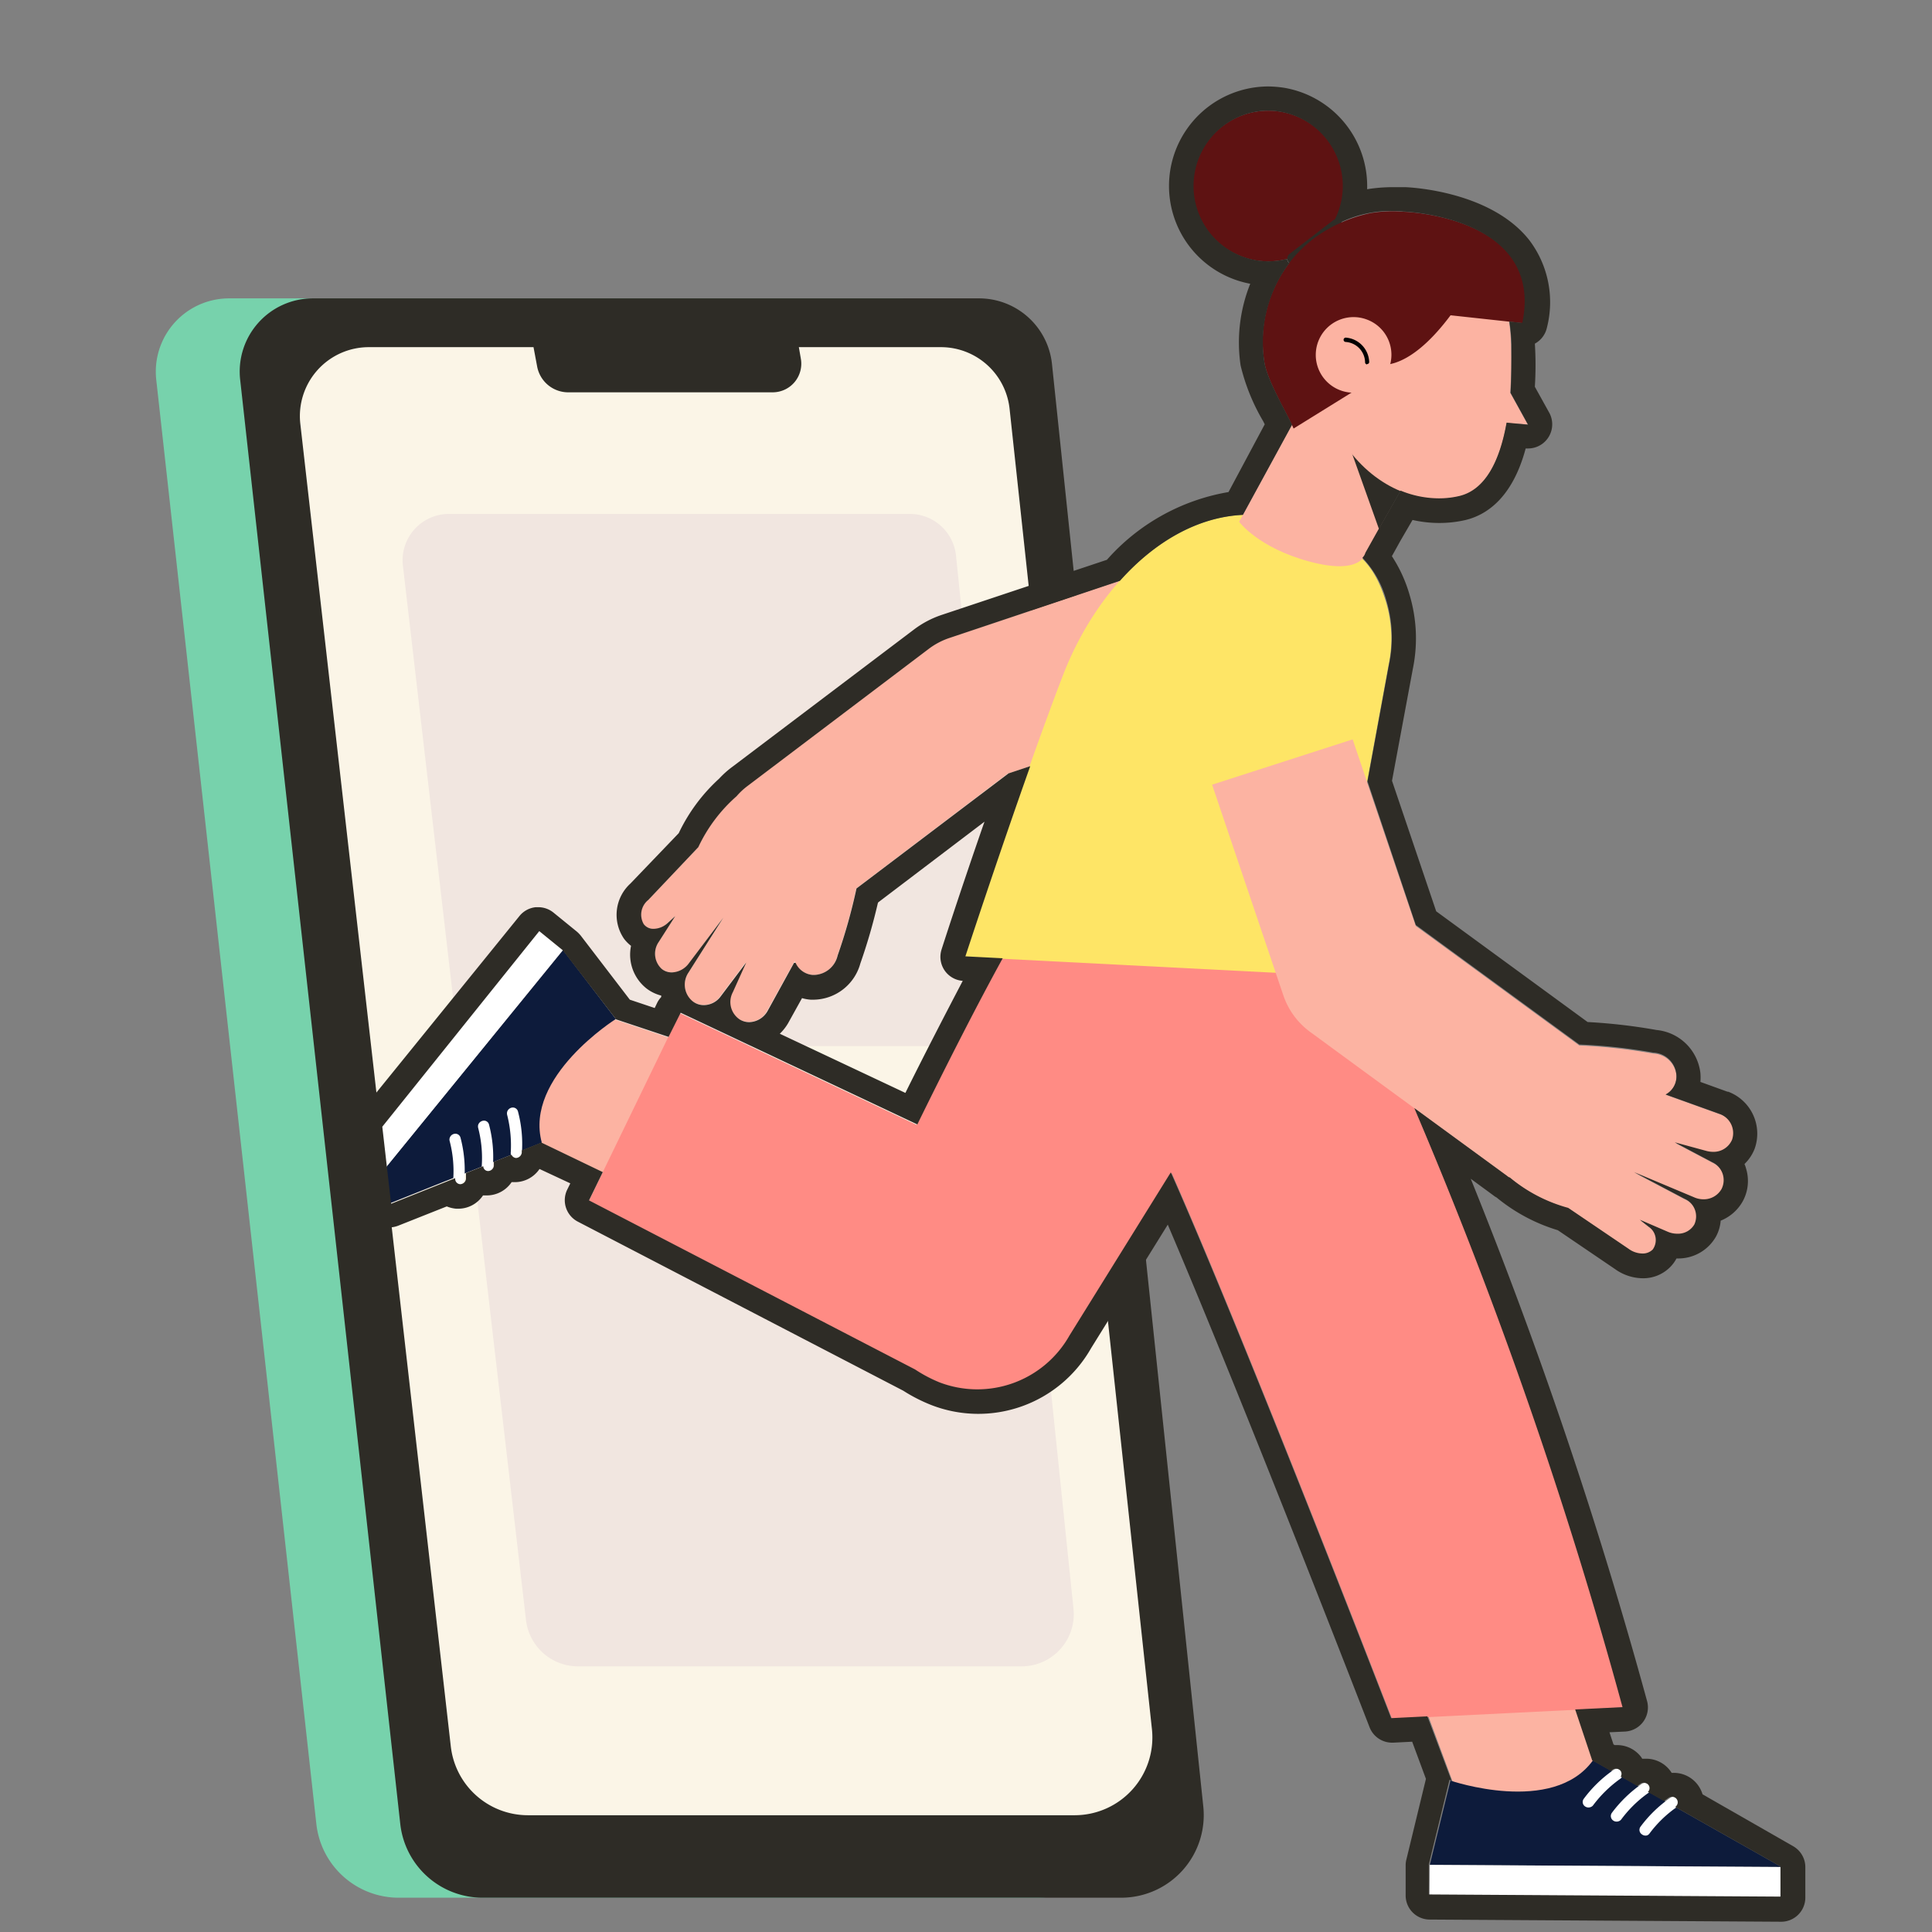 <svg id="레이어_1" data-name="레이어 1" xmlns="http://www.w3.org/2000/svg" viewBox="0 0 160 160"><rect x="0" y="0" width="160" height="160" fill="#808080" stroke="none"/><defs><style>.cls-1{fill:#77d2ac;}.cls-2{fill:#2e2c26;}.cls-3{fill:#fbf5e7;}.cls-4{fill:#f1e6e0;}.cls-5{fill:#fcb3a2;}.cls-6{fill:#0d1b3b;}.cls-7{fill:#fff;}.cls-8{fill:#ff8b84;}.cls-9{fill:#fee566;}.cls-10{fill:#5e1212;}</style></defs><title>무제-2</title><path class="cls-1" d="M12.94,31.45,26.2,151.06a6.86,6.86,0,0,0,6.81,6.1H85.89a6.86,6.86,0,0,0,6.82-7.57L80.17,30.14a6.06,6.06,0,0,0-6-5.43H19A6.07,6.07,0,0,0,12.94,31.45Z"/><path class="cls-2" d="M19.89,31.45,33.15,151.06a6.86,6.86,0,0,0,6.81,6.1H92.84a6.84,6.84,0,0,0,6.81-7.57L87.12,30.14a6.07,6.07,0,0,0-6-5.43H25.92A6.06,6.06,0,0,0,19.89,31.45Z"/><path class="cls-3" d="M24.87,35.09,37.33,144.6a6.43,6.43,0,0,0,6.39,5.73H89a6.44,6.44,0,0,0,6.4-7.11L83.61,33.86a5.72,5.72,0,0,0-5.67-5.11H30.54A5.71,5.71,0,0,0,24.87,35.09Z"/><path class="cls-2" d="M43.48,25l1,5.33A2.62,2.62,0,0,0,47,32.49h17a2.37,2.37,0,0,0,2.32-2.8L65.51,25Z"/><path class="cls-4" d="M33.36,46.78l4.18,36a4.33,4.33,0,0,0,4.3,3.85H78.58a4.33,4.33,0,0,0,4.31-4.78L79.17,46a3.85,3.85,0,0,0-3.82-3.44H37.17A3.84,3.84,0,0,0,33.36,46.78Z"/><path class="cls-4" d="M39.37,98.07l4.18,36A4.34,4.34,0,0,0,47.86,138H84.59a4.32,4.32,0,0,0,4.31-4.78L85.18,97.24a3.84,3.84,0,0,0-3.81-3.44H43.19A3.85,3.85,0,0,0,39.37,98.07Z"/><polygon class="cls-5" points="133.04 149.08 127.67 133.07 115.43 134.42 121.67 151.24 133.5 149.56 133.04 149.08"/><path class="cls-6" d="M120.12,147.46s8.48,2.91,11.8-1.67l15.6,8.82-29.11-.17Z"/><polygon class="cls-7" points="147.51 157.11 118.39 156.93 118.41 154.44 147.52 154.62 147.51 157.11"/><path class="cls-7" d="M131.74,149.65a.43.43,0,0,0,.2-.15,10.19,10.19,0,0,1,2.23-2.18.44.44,0,0,0,.13-.63.49.49,0,0,0-.66-.12,10.48,10.48,0,0,0-2.48,2.4.44.44,0,0,0,.11.63A.49.49,0,0,0,131.74,149.65Z"/><path class="cls-7" d="M134.07,150.82a.43.43,0,0,0,.2-.15,9.91,9.91,0,0,1,2.23-2.18.44.44,0,0,0,.13-.63.5.5,0,0,0-.66-.13,10.74,10.74,0,0,0-2.48,2.4.45.45,0,0,0,.11.64A.49.49,0,0,0,134.07,150.82Z"/><path class="cls-7" d="M136.4,152a.43.43,0,0,0,.2-.15,9.71,9.71,0,0,1,2.23-2.17A.45.45,0,0,0,139,149a.5.5,0,0,0-.66-.12,10.48,10.48,0,0,0-2.48,2.4.44.44,0,0,0,.11.63A.49.49,0,0,0,136.4,152Z"/><path class="cls-8" d="M107.52,73.64l4.56,6.83a378.23,378.23,0,0,1,22.37,60.93l-19.17.95S98.92,100,94.46,91.7L85,75.23Z"/><polygon class="cls-5" points="41.06 92.84 57.24 100.63 64.07 88.83 47.05 83.15 41.98 87.67 41.06 92.84"/><path class="cls-6" d="M51,84.39l-4.37-5.71L31.89,96.76l.33,2.92,12.65-5.05C43.38,89.18,51,84.39,51,84.39Z"/><path class="cls-7" d="M42,92.08a.53.53,0,0,0,0,.25,10.25,10.25,0,0,1,.3,3.1.44.44,0,0,0,.4.5.51.51,0,0,0,.52-.44,10.51,10.51,0,0,0-.32-3.43.44.44,0,0,0-.56-.32A.5.5,0,0,0,42,92.08Z"/><path class="cls-7" d="M39.6,93.16a.53.53,0,0,0,0,.25,9.88,9.88,0,0,1,.3,3.1.44.44,0,0,0,.41.5.49.49,0,0,0,.51-.43,10.58,10.58,0,0,0-.32-3.44.43.43,0,0,0-.56-.31A.51.51,0,0,0,39.6,93.16Z"/><path class="cls-7" d="M37.24,94.25a.42.42,0,0,0,0,.25,9.87,9.87,0,0,1,.3,3.1.44.44,0,0,0,.41.5.49.49,0,0,0,.51-.44,10.52,10.52,0,0,0-.32-3.43.44.44,0,0,0-.56-.32A.49.49,0,0,0,37.24,94.25Z"/><polygon class="cls-7" points="46.59 78.69 44.66 77.11 31.49 93.3 31.89 96.76 46.59 78.69"/><polygon class="cls-8" points="56.3 83.91 83.74 96.85 77.85 114.53 48.77 99.44 56.3 83.91"/><path class="cls-8" d="M86.39,73.64c-.39-.36-11.11,19.9-15,29.39-1.88,4.53,1.91,9.72,6.49,11.5h0a8.76,8.76,0,0,0,10.79-3.87l13-21Z"/><path class="cls-5" d="M107.35,49.66a6.11,6.11,0,0,0-7.73-3.86l-21,7a6,6,0,0,0-1.76.92l-15,11.35a5.66,5.66,0,0,0-.91.85,12.89,12.89,0,0,0-3.15,4.26v0l-4.14,4.37a1.56,1.56,0,0,0-.38,2,1.34,1.34,0,0,0,1.94-.05l.67-.61L54.56,78a1.71,1.71,0,0,0,.25,2.27,1.61,1.61,0,0,0,2.25-.49L59.9,76,57,80.57a1.78,1.78,0,0,0,.32,2.34,1.65,1.65,0,0,0,2.33-.41l2.11-2.8-1.11,2.46a1.73,1.73,0,0,0,.59,2.27,1.69,1.69,0,0,0,2.28-.7l2.29-4.13a1.7,1.7,0,0,0,1.48,1.14h0a2,2,0,0,0,2.06-1.61,46,46,0,0,0,1.56-5.55l12.52-9.49,20-6.7A6.11,6.11,0,0,0,107.35,49.66Z"/><path class="cls-9" d="M79.88,79.24l30.39,1.56L115,55.06a10.6,10.6,0,0,0-.21-5.19c-1.14-3.7-2.79-4.74-7.15-6.44C99.51,40.25,91.5,46.88,88,56S79.88,79.24,79.88,79.24Z"/><path class="cls-5" d="M142.39,92.26l-4.45-1.6a1.69,1.69,0,0,0,.89-1.64,2,2,0,0,0-1.91-1.77,46,46,0,0,0-6.13-.67l-13.54-9.9-7.39-21.83a6.11,6.11,0,0,0-11.58,3.92l8,23.66a6.25,6.25,0,0,0,2.18,3l16.39,12c.08.06.17.1.25.15h0a12.83,12.83,0,0,0,4.84,2.52h0l5,3.39a1.57,1.57,0,0,0,2,.06,1.34,1.34,0,0,0-.36-1.91l-.71-.56,2.32,1a1.7,1.7,0,0,0,2.2-.61,1.6,1.6,0,0,0-.84-2.14l-4.17-2.2,5,2.1a1.76,1.76,0,0,0,2.26-.69,1.64,1.64,0,0,0-.78-2.23l-3.1-1.64,2.61.71a1.72,1.72,0,0,0,2.14-.94A1.69,1.69,0,0,0,142.39,92.26Z"/><path class="cls-9" d="M112.4,61.11l-1.74-6.36a7.81,7.81,0,0,0-9.11-5.53h0A7.82,7.82,0,0,0,95.62,59l1.92,6.9Z"/><path class="cls-5" d="M110.79,28.21l-8.17,15s1.56,2.15,5.84,3.3,4.62-.66,4.62-.66l6.31-11.47Z"/><polygon class="cls-2" points="111.55 36.38 114.2 43.81 117.19 38.54 111.55 36.38"/><path class="cls-5" d="M126.52,35.15l-1.45-2.63c.09-1.29.11-2.63.07-4-.19-5.87-2.79-6.83-2.79-6.83L110.16,26.6l1.29,10.33c2.61,3.69,6.38,4.9,9.39,4.19,2.18-.51,3.37-2.93,3.93-6.08Z"/><circle class="cls-10" cx="105.03" cy="15.4" r="6.24" transform="translate(49.31 105.76) rotate(-66.68)"/><path class="cls-2" d="M107,21.88a.48.48,0,0,1-.21-.85l3.57-2.75a.48.48,0,1,1,.58.76l-3.57,2.75A.49.49,0,0,1,107,21.88Z"/><path class="cls-10" d="M116.31,17.54h0a11,11,0,0,0-2.81.11,12.15,12.15,0,0,0-4.29,1.81A10.69,10.69,0,0,0,104.71,30c.23,1.51,1.81,4.12,2.42,5.49l5-3.1,1.72-2.28s2.43,1.15,6.28-4l6.07.66C128,17.93,116.31,17.54,116.31,17.54Z"/><path class="cls-5" d="M115,30.56a3.13,3.13,0,1,1-1.73-4.07A3.11,3.11,0,0,1,115,30.56Z"/><path d="M113.2,30.18a.18.18,0,0,1-.15-.17,1.72,1.72,0,0,0-1.6-1.69.18.18,0,0,1,0-.36,2.1,2.1,0,0,1,1.94,2,.17.17,0,0,1-.17.19Z"/><path class="cls-2" d="M105,9.16a6.18,6.18,0,0,1,1,.09,6.24,6.24,0,0,1,5.12,7.18,6.39,6.39,0,0,1-.58,1.76h0a.49.49,0,0,1,.38.18.42.42,0,0,1,0,.1,9.61,9.61,0,0,1,4.3-1c.34,0,.66,0,1,.05h0s11.69.39,9.85,9.22L125,26.63a14.9,14.9,0,0,1,.17,1.91c0,1.35,0,2.69-.07,4l1.45,2.63L124.77,35c-.56,3.15-1.75,5.57-3.93,6.08a7.24,7.24,0,0,1-1.69.19,8.37,8.37,0,0,1-3.16-.64l-1.79,3.14-1.12,2a1,1,0,0,1-.25.42,8.22,8.22,0,0,1,2,3.6,10.6,10.6,0,0,1,.21,5.19l-1.79,9.72,4,11.9,13.54,9.9a46,46,0,0,1,6.13.67A2,2,0,0,1,138.83,89a1.69,1.69,0,0,1-.89,1.64l4.45,1.6a1.69,1.69,0,0,1,1.05,2.15,1.66,1.66,0,0,1-1.58,1,2.16,2.16,0,0,1-.56-.08l-2.61-.71,3.1,1.64a1.64,1.64,0,0,1,.78,2.23,1.69,1.69,0,0,1-1.5.85,1.89,1.89,0,0,1-.76-.16l-5-2.1,4.17,2.2a1.6,1.6,0,0,1,.84,2.14,1.56,1.56,0,0,1-1.41.77,2,2,0,0,1-.79-.16l-2.32-1,.71.56a1.34,1.34,0,0,1,.36,1.91,1.17,1.17,0,0,1-.86.33,2,2,0,0,1-1.14-.39l-5-3.39h0a12.83,12.83,0,0,1-4.84-2.52h0c-.08,0-.17-.09-.25-.15l-7.65-5.59a384.63,384.63,0,0,1,17.24,49.61l-3.92.19,1.41,4.22,1.54.87.16-.11a.5.5,0,0,1,.26-.08.48.48,0,0,1,.4.2.43.43,0,0,1,0,.46l1.37.78.28-.2a.48.48,0,0,1,.26-.07.48.48,0,0,1,.4.2.43.43,0,0,1-.06.56l1.34.76c.22-.17.37-.27.39-.28a.5.5,0,0,1,.26-.08.48.48,0,0,1,.4.2.45.45,0,0,1-.13.64l0,0,8.72,4.93v2.5l-29.12-.18,0-2.49,1.71-7,.17.06-2-5.32-3,.15s-12-31.08-18.25-45.2l-8.39,13.51a8.76,8.76,0,0,1-10.79,3.87,11.63,11.63,0,0,1-2-1.06l-27-14,1.14-2.34-5.09-2.45-1.62.65c0,.1,0,.18,0,.19a.5.5,0,0,1-.48.44h0a.46.46,0,0,1-.37-.27l-1.46.58c0,.2,0,.32,0,.34a.49.49,0,0,1-.48.43h0a.41.41,0,0,1-.4-.4l-1.43.57c0,.28,0,.46,0,.48a.49.49,0,0,1-.48.44h0a.44.44,0,0,1-.41-.5v0l-5.31,2.12-.73-6.38L44.66,77.11l1.93,1.57L51,84.39l-.07,0,4.44,1.48,1-2,19.6,9.25c2.38-4.86,5-10,7.07-13.76l-3.09-.16s2.6-7.95,5.37-15.75l-1.8.6L70.93,73.58a46,46,0,0,1-1.56,5.55,2.06,2.06,0,0,1-1.94,1.61h-.12a1.69,1.69,0,0,1-1.42-1s0,0-.06,0h0l-.07,0-2.2,4a1.79,1.79,0,0,1-1.52.91,1.5,1.5,0,0,1-.76-.21,1.73,1.73,0,0,1-.59-2.27l1.11-2.46-2.11,2.8a1.74,1.74,0,0,1-1.4.73,1.48,1.48,0,0,1-.93-.32A1.78,1.78,0,0,1,57,80.57L59.9,76l-2.84,3.76a1.81,1.81,0,0,1-1.42.77,1.32,1.32,0,0,1-.83-.28A1.71,1.71,0,0,1,54.56,78l1.36-2.13-.67.61a1.74,1.74,0,0,1-1.1.44,1,1,0,0,1-.84-.39,1.56,1.56,0,0,1,.38-2l4.14-4.37v0A12.89,12.89,0,0,1,61,65.94a5.66,5.66,0,0,1,.91-.85l15-11.35a6,6,0,0,1,1.76-.92L92.75,48.1c2.85-3.2,6.4-5.28,10.18-5.46L107,35.18c-.68-1.43-2.08-3.79-2.29-5.21a10.9,10.9,0,0,1,2.07-8.18.43.43,0,0,1-.1-.09.51.51,0,0,1-.09-.26,6.24,6.24,0,0,1-1.56.2,6.06,6.06,0,0,1-1-.09,6.24,6.24,0,0,1,1-12.39m0-2h0a8.24,8.24,0,0,0-1.49,16.34,13.05,13.05,0,0,0-.8,6.76,16.74,16.74,0,0,0,1.87,4.62l.13.26-3,5.61a17.3,17.3,0,0,0-10.07,5.61L78,50.92a8,8,0,0,0-2.33,1.23l-15,11.34a7.82,7.82,0,0,0-1.12,1A14.52,14.52,0,0,0,56.21,69l-4,4.17a3.5,3.5,0,0,0-.54,4.56,3.05,3.05,0,0,0,.59.6,3.57,3.57,0,0,0,1.28,3.53,3.37,3.37,0,0,0,1.22.59l0,.12a1.94,1.94,0,0,0-.34.49l-.2.42-2.06-.69-4.06-5.3a2.65,2.65,0,0,0-.33-.34l-1.93-1.57a2,2,0,0,0-1.26-.45h-.21a2,2,0,0,0-1.35.73L29.94,92a2,2,0,0,0-.44,1.49l.73,6.38a2,2,0,0,0,2,1.78,2.11,2.11,0,0,0,.74-.14L37,99.91a2.62,2.62,0,0,0,.78.19H38A2.46,2.46,0,0,0,40,99h.31a2.48,2.48,0,0,0,2.06-1.1h.31a2.47,2.47,0,0,0,2-1.09L47.23,98l-.26.53a2,2,0,0,0,.88,2.64l26.95,14a13.51,13.51,0,0,0,2.33,1.19,10.74,10.74,0,0,0,13.23-4.71l6.35-10.23c6.41,15,16.6,41.34,16.71,41.62a2,2,0,0,0,1.86,1.28h.1l1.57-.08,1.14,3.08L116.47,154a1.89,1.89,0,0,0-.06.47l0,2.49a2,2,0,0,0,.58,1.42,2,2,0,0,0,1.41.59l29.11.18h0a2,2,0,0,0,2-2v-2.49a2,2,0,0,0-1-1.76L141,148.6a2.67,2.67,0,0,0-.35-.72,2.48,2.48,0,0,0-2-1.06h-.21l-.08-.12a2.48,2.48,0,0,0-2-1.05H136l-.08-.13a2.5,2.5,0,0,0-2-1h-.2l-.1-.06-.33-1,1.28-.06a2,2,0,0,0,1.84-2.5A390.51,390.51,0,0,0,121.8,97.62L123.68,99a1.45,1.45,0,0,0,.26.17,14.57,14.57,0,0,0,5.07,2.71l4.74,3.22a4,4,0,0,0,2.29.76,3.14,3.14,0,0,0,2.3-.95,3,3,0,0,0,.5-.69h.1a3.58,3.58,0,0,0,3.18-1.83,3.31,3.31,0,0,0,.38-1.3,3.64,3.64,0,0,0,1.83-1.61,3.5,3.5,0,0,0,.27-2.71,2.32,2.32,0,0,0-.13-.37,3.53,3.53,0,0,0,.84-1.26,3.71,3.71,0,0,0-2.19-4.73l-.06,0-2.24-.81a4.45,4.45,0,0,0,0-.73,4.05,4.05,0,0,0-3.63-3.57,46.69,46.69,0,0,0-5.71-.66l-12.54-9.17-3.66-10.81L117,55.42a12.55,12.55,0,0,0-.26-6.14,11.74,11.74,0,0,0-1.47-3.22l.71-1.28,1-1.72a9.81,9.81,0,0,0,2.22.25,9.57,9.57,0,0,0,2.15-.24c1.72-.41,3.89-1.79,5-5.93h.18a2,2,0,0,0,1.75-3l-1.17-2.11c.07-1.14.08-2.34,0-3.57a2,2,0,0,0,1-1.33,8.51,8.51,0,0,0-1.45-7.23c-3.23-4.12-10-4.39-10.29-4.4h-.07c-.32,0-.64,0-1,0a13.66,13.66,0,0,0-2.08.17,8.26,8.26,0,0,0-6.87-8.4A9.14,9.14,0,0,0,105,7.16ZM72.73,74.73l8.8-6.68c-2,5.74-3.53,10.5-3.55,10.57a2,2,0,0,0,.25,1.75,2,2,0,0,0,1.5.86c-1.57,3-3.23,6.21-4.75,9.28l-10.4-4.9a4.09,4.09,0,0,0,.68-.86l0,0,1.16-2.09a3.39,3.39,0,0,0,.72.13h.26a4.07,4.07,0,0,0,3.85-3,47.33,47.33,0,0,0,1.45-5Z"/></svg>